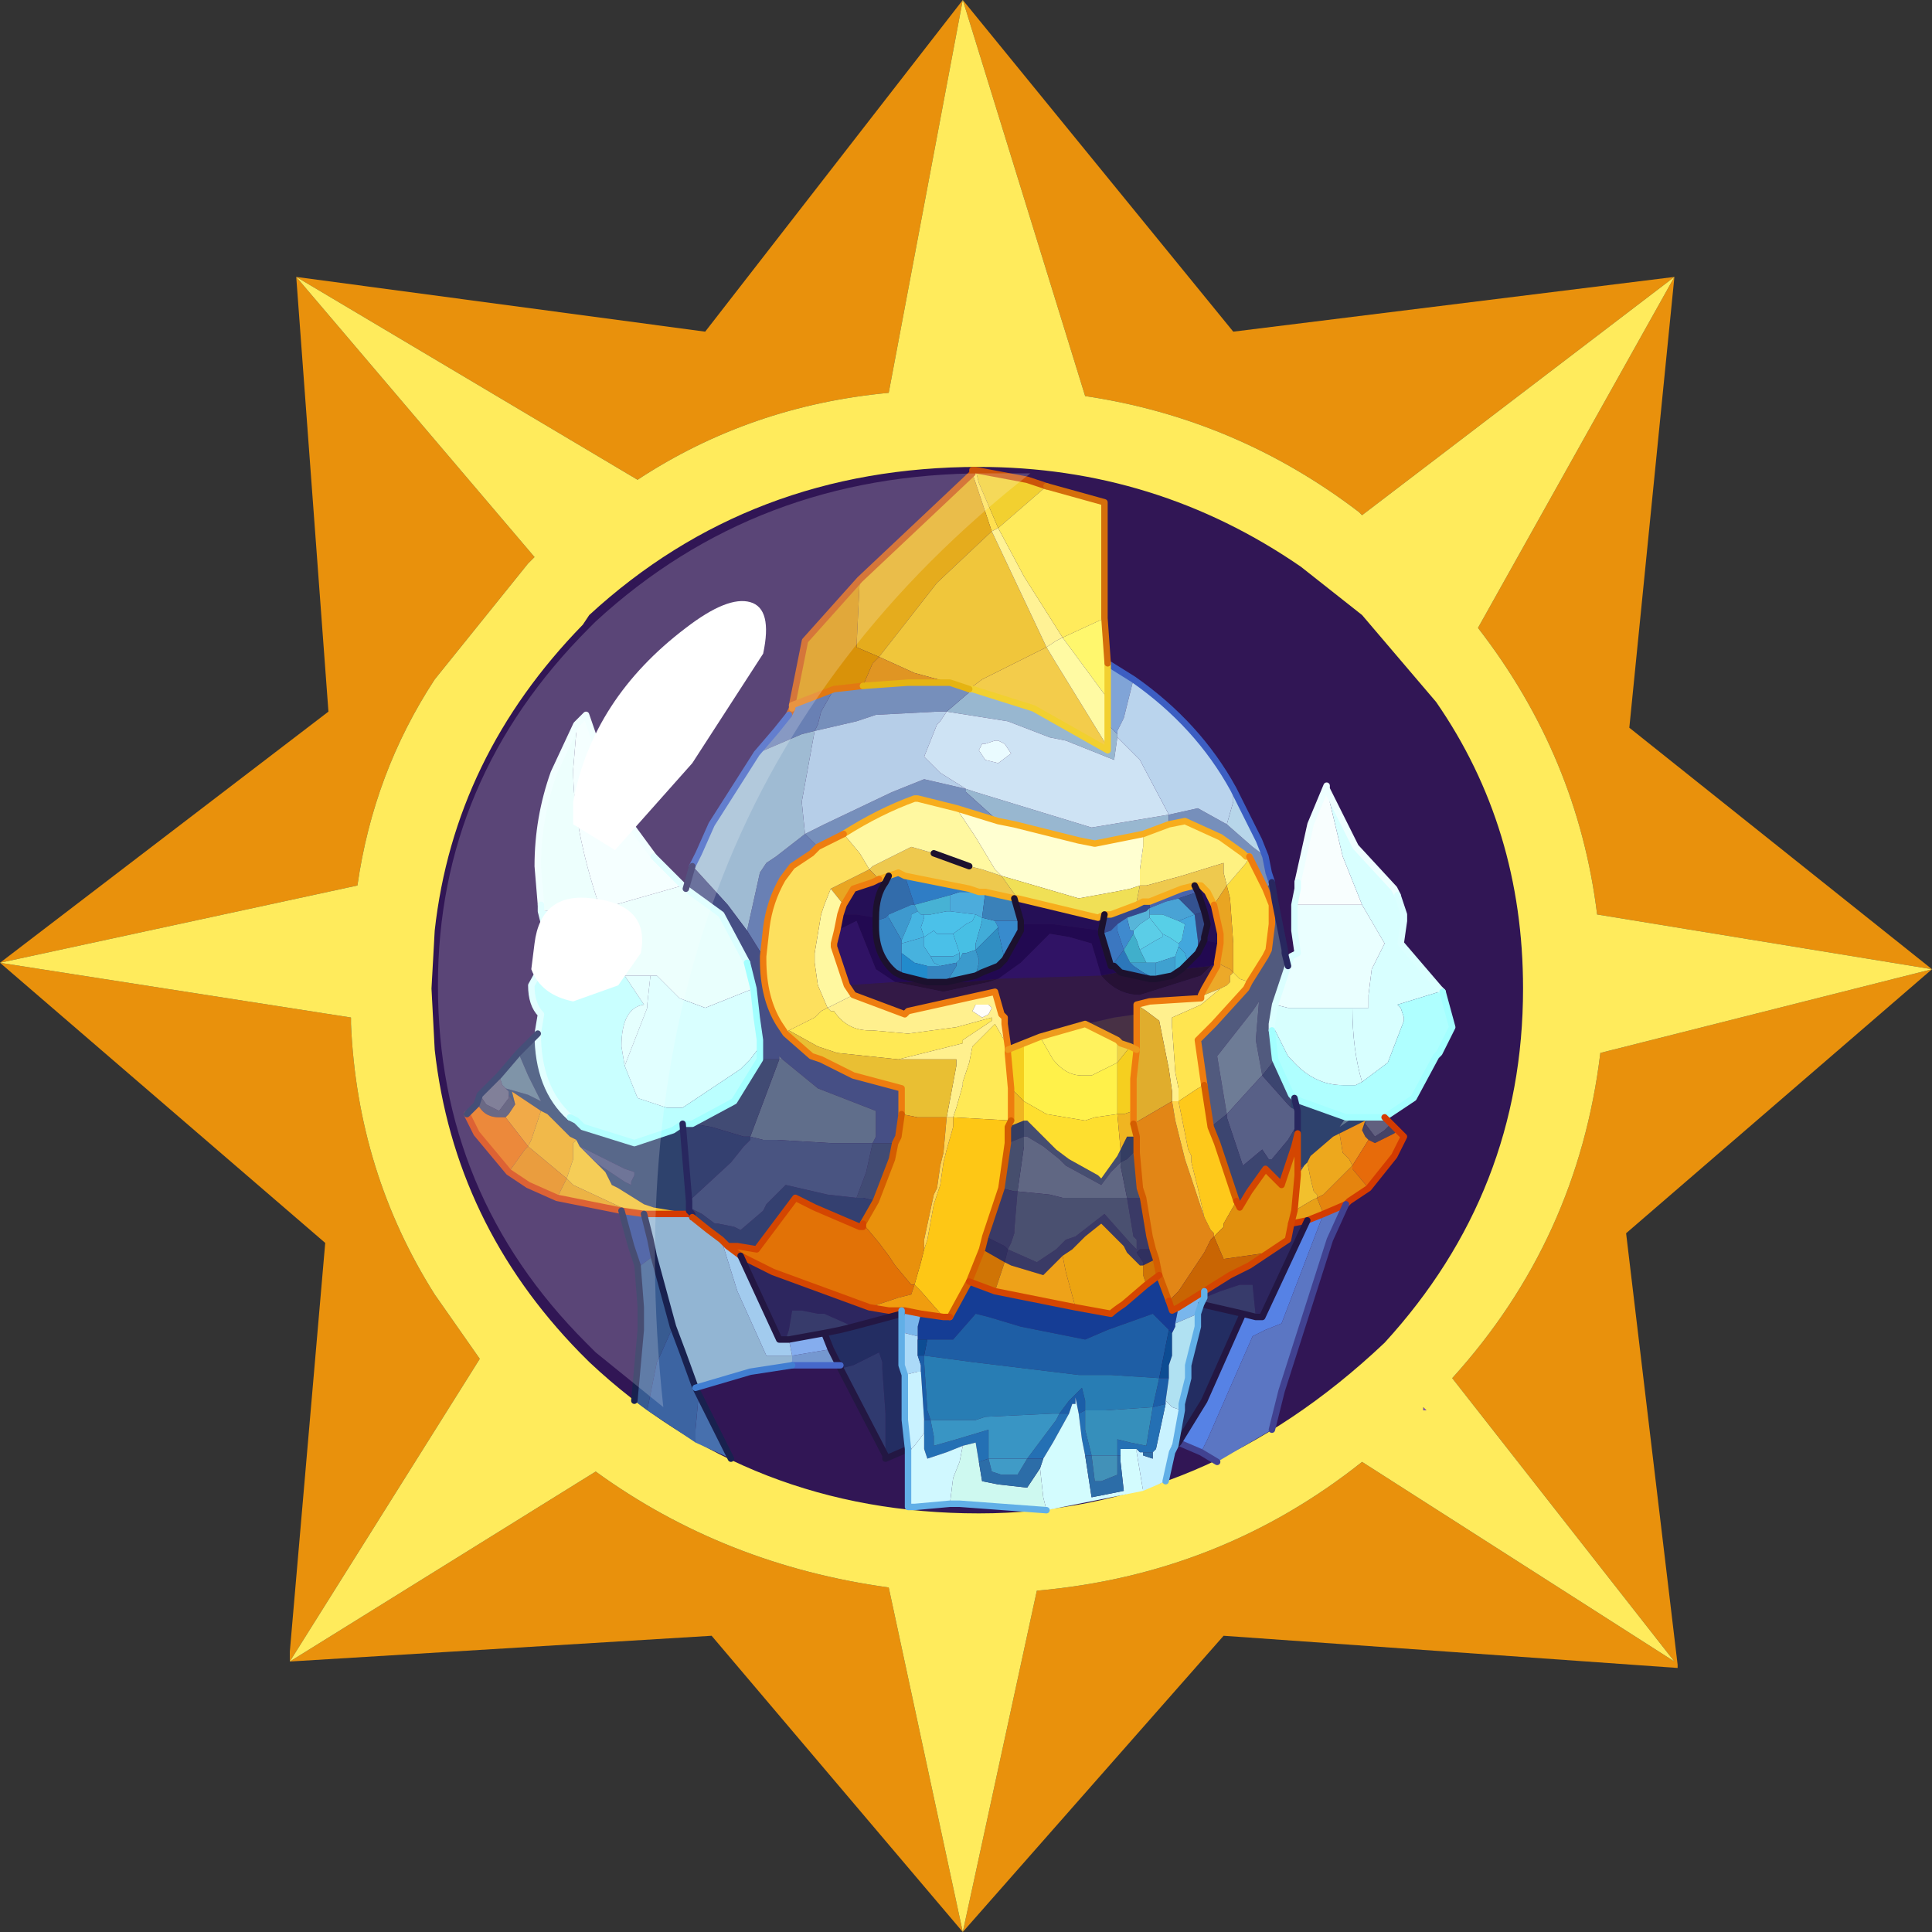 <?xml version="1.0" encoding="UTF-8" standalone="no"?>
<svg xmlns:ffdec="https://www.free-decompiler.com/flash" xmlns:xlink="http://www.w3.org/1999/xlink" ffdec:objectType="frame" height="30.0px" width="30.0px" xmlns="http://www.w3.org/2000/svg">
  <rect width="100%" height="100%" fill="#333333" stroke="none"/>
  <g transform="matrix(1.0, 0.0, 0.0, 1.0, 0.0, 0.0)">
    <use ffdec:characterId="1" height="30.0" transform="matrix(1.0, 0.0, 0.0, 1.0, 0.0, 0.0)" width="30.0" xlink:href="#shape0"/>
  </g>
  <defs>
    <g id="shape0" transform="matrix(1.0, 0.0, 0.0, 1.0, 0.0, 0.0)">
      <path d="M22.15 21.9 L22.1 21.9 22.1 21.85 22.15 21.9" fill="url(#gradient0)" fill-rule="evenodd" stroke="none"/>
      <path d="M21.15 9.55 L22.3 10.9 Q23.65 12.85 23.65 15.35 23.65 18.5 21.5 20.85 18.7 23.5 15.2 23.5 11.65 23.5 9.15 21.15 L9.0 21.0 Q7.05 19.0 6.75 16.3 L6.7 15.35 6.75 14.45 Q7.05 11.75 9.05 9.7 L9.15 9.55 Q11.65 7.25 15.2 7.25 17.95 7.25 20.2 8.8 L21.15 9.55" fill="#311655" fill-rule="evenodd" stroke="none"/>
      <path d="M26.0 4.3 L21.15 8.0 21.1 7.95 Q19.2 6.5 16.85 6.15 L14.95 0.0 13.8 6.1 Q11.65 6.3 9.9 7.45 L4.6 4.3 8.3 8.65 8.2 8.75 6.75 10.55 Q5.8 12.0 5.55 13.75 L0.0 14.95 5.45 15.8 5.45 15.9 Q5.55 18.2 6.75 20.1 L7.45 21.1 4.5 25.8 9.25 22.85 Q11.25 24.3 13.8 24.65 L14.95 30.0 16.1 24.7 Q18.95 24.45 21.15 22.7 L26.0 25.8 22.55 21.4 Q24.5 19.25 24.85 16.35 L30.0 15.05 24.8 14.2 Q24.5 11.75 22.95 9.75 L26.0 4.3 25.3 11.3 30.0 15.05 25.25 19.15 26.05 25.85 26.05 25.9 19.0 25.4 14.95 30.0 11.05 25.4 4.5 25.8 4.5 25.65 5.05 19.3 0.0 14.95 5.1 11.05 4.6 4.3 10.95 5.15 14.95 0.0 19.15 5.15 26.0 4.3" fill="#e9910c" fill-rule="evenodd" stroke="none"/>
      <path d="M26.0 4.3 L22.95 9.75 Q24.5 11.75 24.8 14.2 L30.0 15.05 24.85 16.35 Q24.5 19.25 22.55 21.4 L26.0 25.8 21.15 22.7 Q18.95 24.45 16.1 24.7 L14.95 30.0 13.8 24.65 Q11.25 24.3 9.25 22.85 L4.5 25.8 7.45 21.1 6.75 20.1 Q5.55 18.2 5.45 15.9 L5.45 15.8 0.0 14.95 5.55 13.75 Q5.8 12.0 6.75 10.55 L8.2 8.75 8.3 8.65 4.6 4.3 9.9 7.45 Q11.65 6.3 13.8 6.1 L14.95 0.0 16.85 6.15 Q19.2 6.5 21.1 7.95 L21.15 8.0 26.0 4.3 M21.15 9.55 L20.2 8.8 Q17.95 7.25 15.2 7.25 11.65 7.25 9.15 9.55 L9.05 9.7 Q7.05 11.75 6.75 14.45 L6.7 15.35 6.75 16.3 Q7.05 19.0 9.0 21.0 L9.15 21.15 Q11.65 23.5 15.2 23.5 18.7 23.5 21.5 20.85 23.65 18.5 23.65 15.35 23.65 12.85 22.3 10.9 L21.15 9.55 M22.15 21.9 L22.1 21.85 22.1 21.9 22.15 21.9" fill="#ffeb5c" fill-rule="evenodd" stroke="none"/>
      <path d="M20.15 13.7 L20.35 12.8 20.6 12.2 20.6 12.25 20.85 13.3 21.15 14.05 20.75 14.05 20.6 14.05 20.1 14.05 20.15 13.8 20.15 13.7" fill="#f8fefe" fill-rule="evenodd" stroke="none"/>
      <path d="M21.15 14.05 L20.85 13.3 20.6 12.25 21.05 13.15 21.65 13.8 21.7 13.9 21.75 14.05 21.8 14.2 21.8 14.3 21.75 14.65 22.35 15.35 22.4 15.4 22.35 15.4 21.7 15.6 21.75 15.65 21.8 15.8 21.8 15.85 21.55 16.5 21.15 16.8 Q21.0 16.3 21.0 15.65 L21.25 15.65 21.25 15.45 21.3 15.05 21.5 14.65 21.15 14.05" fill="#d8ffff" fill-rule="evenodd" stroke="none"/>
      <path d="M20.1 14.05 L20.6 14.05 20.75 14.05 21.15 14.05 21.5 14.65 21.3 15.05 21.25 15.45 21.25 15.65 21.0 15.65 20.75 15.65 20.0 15.65 19.8 15.6 20.0 15.0 20.05 14.85 20.15 14.8 20.1 14.45 20.1 14.05" fill="#eaffff" fill-rule="evenodd" stroke="none"/>
      <path d="M22.4 15.4 L22.55 15.95 22.35 16.35 22.3 16.4 21.95 17.05 21.5 17.35 21.4 17.35 21.25 17.35 21.15 17.35 21.0 17.35 20.9 17.35 20.2 17.1 20.1 17.05 20.05 17.0 19.8 16.45 19.75 16.0 19.75 15.9 19.95 16.3 20.0 16.4 20.05 16.45 Q20.4 16.85 20.85 16.85 L21.05 16.85 21.15 16.8 21.55 16.5 21.8 15.85 21.8 15.8 21.75 15.65 21.7 15.6 22.35 15.4 22.4 15.4" fill="#afffff" fill-rule="evenodd" stroke="none"/>
      <path d="M21.0 15.65 Q21.0 16.3 21.15 16.8 L21.05 16.85 20.85 16.85 Q20.4 16.85 20.05 16.45 L20.0 16.4 19.95 16.3 19.75 15.9 19.8 15.6 20.0 15.65 20.75 15.65 21.0 15.65" fill="#d7fffe" fill-rule="evenodd" stroke="none"/>
      <path d="M8.05 16.35 L8.35 16.05 Q8.35 16.9 8.85 17.35 L8.95 17.4 9.05 17.5 9.85 17.75 10.45 17.55 10.6 17.45 10.7 18.65 10.7 18.75 10.7 18.8 10.75 18.85 10.15 18.75 10.0 18.7 9.6 18.45 9.5 18.4 9.4 18.2 9.25 18.05 9.7 18.35 9.8 18.4 9.8 18.35 9.85 18.25 9.85 18.2 9.7 18.15 9.2 17.9 9.0 17.8 8.95 17.7 8.85 17.65 8.5 17.3 8.4 17.25 7.95 16.95 8.0 17.15 7.9 17.0 7.9 16.95 7.85 16.9 8.2 17.0 8.4 17.1 8.2 16.7 8.05 16.35 M21.25 17.35 L21.2 17.4 20.8 17.6 20.7 17.65 20.35 17.95 20.3 18.05 20.25 18.1 20.15 18.15 20.15 17.6 20.15 17.45 20.15 17.25 20.1 17.05 20.15 17.25 20.05 17.2 20.05 17.0 20.1 17.05 20.2 17.1 20.9 17.35 20.8 17.5 20.95 17.4 21.15 17.35 21.25 17.35 M21.2 17.4 L21.2 17.45 21.15 17.55 21.2 17.4" fill="#2e426d" fill-rule="evenodd" stroke="none"/>
      <path d="M7.75 16.7 L8.05 16.35 8.2 16.7 8.4 17.1 8.2 17.0 7.85 16.9 7.8 16.85 7.75 16.7 M21.2 17.4 L21.25 17.35 21.2 17.45 21.2 17.4 M21.15 17.35 L20.95 17.4 20.8 17.5 20.9 17.35 21.0 17.35 21.15 17.35" fill="#5f7992" fill-rule="evenodd" stroke="none"/>
      <path d="M21.5 17.35 L21.6 17.45 21.5 17.55 21.35 17.65 21.2 17.45 21.25 17.35 21.4 17.35 21.5 17.35 M7.45 17.0 L7.65 16.8 7.75 16.7 7.8 16.85 7.85 16.9 7.9 16.95 7.9 17.0 7.9 17.05 7.75 17.25 7.55 17.15 7.45 17.0" fill="#61607f" fill-rule="evenodd" stroke="none"/>
      <path d="M21.6 17.45 L21.7 17.55 21.65 17.6 21.35 17.75 21.25 17.7 21.2 17.65 21.15 17.55 21.2 17.45 21.35 17.65 21.5 17.55 21.6 17.45 M7.4 17.15 L7.45 17.0 7.55 17.15 7.75 17.25 7.9 17.05 7.9 17.0 8.0 17.15 7.9 17.3 7.85 17.35 7.75 17.35 Q7.55 17.35 7.45 17.2 L7.4 17.15" fill="#454366" fill-rule="evenodd" stroke="none"/>
      <path d="M20.8 17.6 L21.2 17.4 21.15 17.55 21.2 17.65 21.25 17.7 21.0 18.1 20.95 18.0 20.85 17.9 20.8 17.6 M8.4 17.25 L8.3 17.55 8.25 17.7 8.2 17.8 7.85 17.35 7.9 17.3 8.0 17.15 7.95 16.95 8.4 17.25" fill="#ed951a" fill-rule="evenodd" stroke="none"/>
      <path d="M21.7 17.55 L21.8 17.65 21.65 17.95 21.25 18.45 21.0 18.15 21.0 18.1 21.25 17.7 21.35 17.75 21.65 17.6 21.7 17.55 M7.9 18.2 L7.4 17.6 7.25 17.3 7.4 17.15 7.45 17.2 Q7.55 17.35 7.75 17.35 L7.85 17.35 8.2 17.8 8.15 17.85 7.9 18.2" fill="#e76b0a" fill-rule="evenodd" stroke="none"/>
      <path d="M20.3 18.05 L20.35 17.95 20.7 17.65 20.8 17.6 20.85 17.9 20.95 18.0 21.0 18.1 20.55 18.55 20.45 18.6 20.45 18.55 20.4 18.5 20.35 18.3 20.3 18.05 M8.2 17.8 L8.25 17.7 8.3 17.55 8.4 17.25 8.5 17.3 8.85 17.65 8.95 17.7 8.9 17.75 8.9 18.0 8.8 18.3 8.2 17.8" fill="#eda81d" fill-rule="evenodd" stroke="none"/>
      <path d="M20.25 18.1 L20.3 18.05 20.35 18.3 20.4 18.5 20.45 18.55 20.45 18.6 20.35 18.65 20.1 18.8 20.15 18.25 20.25 18.1 M8.8 18.3 L8.9 18.0 8.9 17.75 8.95 17.7 9.0 17.8 9.25 18.05 9.4 18.2 9.5 18.4 9.6 18.45 10.0 18.7 10.15 18.75 10.75 18.85 10.1 18.85 10.0 18.85 9.65 18.75 8.9 18.4 8.8 18.3" fill="#f2c02d" fill-rule="evenodd" stroke="none"/>
      <path d="M21.25 18.45 L20.95 18.65 20.9 18.7 20.55 18.85 20.45 18.6 20.55 18.55 21.0 18.1 21.0 18.15 21.25 18.45 M8.65 18.6 L8.2 18.4 7.9 18.2 8.15 17.85 8.2 17.8 8.8 18.3 8.65 18.6" fill="#e5840e" fill-rule="evenodd" stroke="none"/>
      <path d="M9.65 18.8 L8.65 18.6 8.8 18.3 8.9 18.4 9.65 18.75 10.0 18.85 9.65 18.8 M20.55 18.85 L20.3 18.95 20.05 19.0 20.1 18.8 20.35 18.65 20.45 18.6 20.55 18.85" fill="#e7a017" fill-rule="evenodd" stroke="none"/>
      <path d="M18.65 22.55 L18.3 22.4 18.7 21.75 19.3 20.4 19.5 20.45 19.6 20.45 20.3 18.95 20.55 18.85 19.9 20.55 19.65 20.65 19.45 20.75 18.75 22.35 18.65 22.55" fill="#5682e5" fill-rule="evenodd" stroke="none"/>
      <path d="M20.9 18.7 L20.65 19.25 19.9 21.6 19.75 22.2 18.9 22.7 18.65 22.55 18.75 22.35 19.45 20.75 19.65 20.65 19.9 20.55 20.55 18.85 20.9 18.7" fill="#5b76c3" fill-rule="evenodd" stroke="none"/>
      <path d="M15.1 7.35 L15.1 7.3 15.15 7.3 15.2 7.5 15.5 8.2 15.4 8.25 15.1 7.35" fill="#ffe051" fill-rule="evenodd" stroke="none"/>
      <path d="M13.35 9.0 L15.1 7.35 15.4 8.25 14.55 9.05 13.65 10.2 13.3 10.05 13.35 9.0" fill="#e5ac1d" fill-rule="evenodd" stroke="none"/>
      <path d="M12.3 10.95 L12.4 10.45 12.5 9.95 13.35 9.0 13.3 10.05 13.65 10.2 13.6 10.25 13.55 10.3 13.4 10.65 12.95 10.7 12.3 10.95" fill="#d99209" fill-rule="evenodd" stroke="none"/>
      <path d="M11.75 11.7 L12.05 11.35 12.25 11.1 12.3 11.0 12.3 10.95 12.95 10.7 12.75 11.05 12.7 11.25 12.65 11.35 12.45 11.4 11.75 11.7 M12.5 12.95 L12.65 13.1 12.7 13.15 12.6 13.25 12.3 13.45 12.15 13.65 Q11.95 14.0 11.9 14.4 L11.85 14.85 11.6 14.45 11.8 13.55 11.9 13.4 12.05 13.3 12.5 12.95" fill="#6980b4" fill-rule="evenodd" stroke="none"/>
      <path d="M10.75 13.45 L10.85 13.25 11.05 12.8 11.75 11.7 12.45 11.4 12.65 11.35 12.45 12.45 12.5 12.95 12.05 13.3 11.9 13.4 11.8 13.55 11.6 14.45 11.3 14.05 10.8 13.5 10.75 13.45" fill="#9fbbd3" fill-rule="evenodd" stroke="none"/>
      <path d="M15.05 10.7 L15.1 10.7 16.05 11.0 17.2 11.65 17.2 11.6 17.2 11.25 17.35 11.4 17.35 11.45 17.3 11.8 16.55 11.5 16.3 11.45 15.65 11.2 14.7 11.05 15.05 10.75 15.05 10.7 M15.0 12.25 L15.15 12.3 16.95 12.85 18.15 12.65 18.15 12.75 18.15 12.8 17.75 12.95 17.0 13.1 16.75 13.05 15.75 12.8 15.5 12.75 15.0 12.3 15.0 12.25" fill="#98b7d0" fill-rule="evenodd" stroke="none"/>
      <path d="M17.2 11.6 L17.2 11.65 16.05 11.0 15.1 10.7 15.05 10.7 15.25 10.55 16.25 10.05 16.4 10.3 17.2 11.6" fill="#f3cc4b" fill-rule="evenodd" stroke="none"/>
      <path d="M19.65 13.3 L19.7 13.55 19.75 13.7 19.65 13.8 19.4 13.3 19.35 13.3 19.3 13.25 18.95 13.0 18.4 12.75 18.15 12.8 18.15 12.75 18.15 12.65 18.6 12.55 19.05 12.8 19.45 13.15 19.65 13.3 M12.65 11.35 L12.7 11.25 12.75 11.05 12.95 10.7 13.4 10.65 14.1 10.6 14.75 10.6 15.05 10.7 15.05 10.75 14.7 11.05 14.55 11.05 13.6 11.1 13.3 11.2 12.65 11.35 M15.0 12.25 L15.0 12.3 15.5 12.75 14.85 12.55 14.25 12.4 14.2 12.4 Q13.65 12.6 13.1 12.95 L12.9 13.05 12.7 13.15 12.65 13.1 12.5 12.95 12.8 12.8 13.85 12.3 14.35 12.1 15.0 12.25" fill="#768fbb" fill-rule="evenodd" stroke="none"/>
      <path d="M16.25 10.05 L15.25 10.55 15.05 10.7 14.75 10.6 14.2 10.45 13.65 10.2 14.55 9.05 15.4 8.25 16.25 10.05" fill="#f0c63b" fill-rule="evenodd" stroke="none"/>
      <path d="M14.75 10.6 L14.1 10.6 13.4 10.65 13.55 10.3 13.6 10.25 13.65 10.2 14.2 10.45 14.75 10.6" fill="#e09523" fill-rule="evenodd" stroke="none"/>
      <path d="M12.65 11.35 L13.3 11.2 13.6 11.1 14.55 11.05 14.7 11.05 14.6 11.2 14.55 11.25 14.35 11.75 14.6 12.0 15.0 12.25 14.35 12.1 13.85 12.3 12.8 12.8 12.5 12.95 12.45 12.45 12.65 11.35" fill="#b6cee8" fill-rule="evenodd" stroke="none"/>
      <path d="M14.7 11.05 L15.65 11.2 16.3 11.45 16.55 11.5 17.3 11.8 17.35 11.45 17.55 11.65 17.65 11.75 17.7 11.8 18.15 12.65 16.95 12.85 15.15 12.3 15.0 12.25 14.6 12.0 14.35 11.75 14.55 11.25 14.6 11.2 14.7 11.05 M15.5 11.5 L15.45 11.5 15.3 11.55 15.25 11.55 15.2 11.65 15.3 11.8 15.5 11.85 15.7 11.7 15.6 11.55 15.5 11.5" fill="#cee3f4" fill-rule="evenodd" stroke="none"/>
      <path d="M15.4 8.25 L15.5 8.2 15.9 8.95 16.5 9.9 16.4 9.95 16.25 10.05 15.4 8.25" fill="#fff295" fill-rule="evenodd" stroke="none"/>
      <path d="M15.15 7.3 L15.95 7.45 16.25 7.55 15.5 8.2 15.2 7.5 15.15 7.3" fill="#f2d030" fill-rule="evenodd" stroke="none"/>
      <path d="M16.25 7.55 L17.15 7.8 17.15 9.6 16.5 9.9 15.9 8.95 15.5 8.2 16.25 7.55" fill="#ffeb5c" fill-rule="evenodd" stroke="none"/>
      <path d="M17.15 9.6 L17.2 10.3 17.2 10.85 16.5 9.9 17.15 9.6" fill="#fff76d" fill-rule="evenodd" stroke="none"/>
      <path d="M17.2 10.3 L17.6 10.55 17.45 11.15 17.4 11.25 17.35 11.35 17.35 11.4 17.2 11.25 17.2 10.85 17.2 10.3" fill="#80a4d7" fill-rule="evenodd" stroke="none"/>
      <path d="M17.2 11.25 L17.2 11.6 16.4 10.3 16.25 10.05 16.4 9.95 16.5 9.9 17.2 10.85 17.2 11.25" fill="#fffaa3" fill-rule="evenodd" stroke="none"/>
      <path d="M15.5 11.5 L15.6 11.55 15.7 11.7 15.5 11.85 15.3 11.8 15.2 11.65 15.25 11.55 15.3 11.55 15.45 11.5 15.5 11.5" fill="#eafbff" fill-rule="evenodd" stroke="none"/>
      <path d="M17.6 10.55 Q18.6 11.25 19.15 12.25 L19.15 12.45 19.05 12.8 18.6 12.55 18.15 12.65 17.7 11.8 17.65 11.75 17.55 11.65 17.35 11.45 17.35 11.4 17.35 11.35 17.4 11.25 17.45 11.15 17.6 10.55" fill="#bad4ed" fill-rule="evenodd" stroke="none"/>
      <path d="M8.95 11.25 L9.1 11.1 9.6 12.55 10.15 13.3 10.6 13.75 9.55 14.05 9.3 14.05 Q8.9 12.85 8.9 11.95 L8.95 11.35 8.95 11.25" fill="#f3ffff" fill-rule="evenodd" stroke="none"/>
      <path d="M8.4 14.15 L8.4 14.05 8.35 13.45 Q8.35 12.7 8.6 12.0 L8.95 11.25 8.95 11.35 8.9 11.95 Q8.9 12.85 9.3 14.05 L9.55 14.05 10.6 13.75 10.65 13.8 11.2 14.2 11.6 14.95 11.7 15.35 10.95 15.65 10.55 15.5 10.2 15.15 10.1 15.15 9.7 15.15 9.65 15.15 9.55 14.95 9.3 14.1 8.4 14.15" fill="#e9fffd" fill-rule="evenodd" stroke="none"/>
      <path d="M8.5 14.85 L8.55 14.75 8.4 14.15 9.3 14.1 9.55 14.95 9.65 15.15 9.4 15.1 8.9 14.95 8.5 14.85 M10.1 15.15 L10.2 15.15 10.55 15.5 10.95 15.65 11.7 15.35 11.75 15.8 11.8 16.15 11.8 16.25 11.65 16.45 11.5 16.6 10.6 17.2 10.35 17.2 9.9 17.05 9.7 16.55 10.05 15.65 10.05 15.6 10.1 15.15" fill="#d9ffff" fill-rule="evenodd" stroke="none"/>
      <path d="M8.35 16.05 L8.4 15.75 Q8.25 15.6 8.25 15.3 L8.5 14.85 8.9 14.95 9.4 15.1 9.65 15.15 9.7 15.15 10.0 15.6 Q9.65 15.65 9.65 16.25 L9.7 16.55 9.9 17.05 10.35 17.2 10.6 17.2 11.5 16.6 11.65 16.45 11.8 16.25 11.8 16.45 11.4 17.1 10.75 17.45 10.6 17.45 10.45 17.55 9.85 17.75 9.05 17.5 8.95 17.4 8.85 17.35 Q8.35 16.9 8.35 16.05" fill="#bbffff" fill-rule="evenodd" stroke="none"/>
      <path d="M9.7 15.15 L10.1 15.15 10.05 15.6 10.05 15.65 9.7 16.55 9.65 16.25 Q9.65 15.65 10.0 15.6 L9.7 15.15" fill="#dffffe" fill-rule="evenodd" stroke="none"/>
      <path d="M20.15 18.15 L20.25 18.1 20.15 18.25 20.15 18.15 M9.0 17.8 L9.2 17.9 9.7 18.15 9.85 18.2 9.85 18.25 9.8 18.35 9.8 18.4 9.7 18.35 9.25 18.05 9.0 17.8" fill="#4b527e" fill-rule="evenodd" stroke="none"/>
      <path d="M12.3 21.2 L11.65 21.3 10.8 21.55 10.6 21.0 10.45 20.6 10.15 19.5 10.1 19.25 10.0 18.85 10.1 18.85 10.75 18.85 10.75 18.9 11.0 19.1 11.2 19.25 11.45 20.05 11.9 21.05 12.2 21.05 12.3 21.05 12.3 21.2" fill="#92b5d3" fill-rule="evenodd" stroke="none"/>
      <path d="M9.9 19.65 L9.8 19.35 9.65 18.8 10.0 18.85 10.1 19.25 10.15 19.5 9.95 19.65 9.9 19.65" fill="#2a4393" fill-rule="evenodd" stroke="none"/>
      <path d="M10.05 21.9 L9.85 21.75 9.95 20.65 9.95 20.3 9.9 19.65 9.95 19.65 10.15 19.5 10.45 20.6 10.25 21.05 10.2 21.15 10.05 21.9" fill="#385b91" fill-rule="evenodd" stroke="none"/>
      <path d="M19.15 12.25 L19.55 13.05 19.65 13.3 19.45 13.15 19.05 12.8 19.15 12.45 19.15 12.25" fill="#b7d6ea" fill-rule="evenodd" stroke="none"/>
      <path d="M19.05 13.75 L19.35 13.4 19.4 13.3 19.65 13.8 19.75 14.05 19.75 14.35 19.7 14.75 19.65 14.85 19.4 15.25 19.25 15.2 19.15 15.1 19.15 15.0 19.15 14.95 19.15 14.75 19.15 14.65 19.1 13.95 19.05 13.75" fill="#fcde3e" fill-rule="evenodd" stroke="none"/>
      <path d="M17.75 12.95 L18.15 12.8 18.4 12.75 18.95 13.0 19.3 13.25 19.35 13.3 19.4 13.3 19.35 13.4 19.05 13.75 19.0 13.55 19.0 13.4 18.35 13.6 17.8 13.75 17.7 13.75 17.7 13.55 17.7 13.5 17.75 13.15 17.75 12.95" fill="#fef181" fill-rule="evenodd" stroke="none"/>
      <path d="M17.7 13.75 L17.8 13.75 18.35 13.6 19.0 13.4 19.0 13.55 19.05 13.75 18.85 14.05 18.75 13.85 18.65 13.75 18.55 13.75 18.35 13.8 17.85 14.0 17.75 14.0 17.65 14.05 17.65 14.0 17.7 13.75 M15.3 13.85 L15.2 13.85 15.05 13.8 14.05 13.6 13.95 13.55 13.8 13.6 13.65 13.65 13.5 13.5 13.55 13.45 14.15 13.15 14.5 13.25 15.05 13.45 15.25 13.5 15.55 13.6 15.8 13.95 15.75 13.95 15.3 13.85" fill="#eec94e" fill-rule="evenodd" stroke="none"/>
      <path d="M19.75 13.7 L19.8 14.0 19.95 14.75 19.9 14.85 19.95 14.8 20.0 15.0 19.8 15.6 19.75 15.9 19.75 16.0 19.8 16.45 19.6 16.7 19.5 16.15 19.55 15.55 19.45 15.7 18.9 16.4 19.05 17.3 18.8 17.5 18.7 16.85 18.6 16.15 18.85 15.9 19.35 15.35 19.4 15.25 19.65 14.85 19.7 14.75 19.75 14.35 19.75 14.05 19.65 13.8 19.75 13.7" fill="#515a7e" fill-rule="evenodd" stroke="none"/>
      <path d="M18.55 13.75 L18.65 13.75 18.75 13.85 18.85 14.05 18.95 14.5 18.95 14.6 18.95 14.65 18.7 14.6 18.7 14.55 18.75 14.35 18.7 14.15 18.6 13.85 18.55 13.75 M15.75 13.95 L15.8 13.95 17.05 14.25 17.15 14.2 17.1 14.45 16.35 14.35 16.1 14.35 15.85 14.35 15.85 14.3 15.75 13.95 M13.65 13.65 L13.8 13.6 13.75 13.7 Q13.6 13.9 13.6 14.25 L13.3 14.2 13.05 14.2 13.1 14.05 13.25 13.8 13.55 13.7 13.65 13.65" fill="#250f56" fill-rule="evenodd" stroke="none"/>
      <path d="M17.85 14.0 L18.35 13.8 18.55 13.75 18.6 13.85 18.3 13.95 18.1 14.0 17.85 14.1 17.85 14.0" fill="#4864ad" fill-rule="evenodd" stroke="none"/>
      <path d="M14.85 12.55 L15.5 12.75 15.75 12.8 16.75 13.05 17.0 13.1 17.75 12.95 17.75 13.15 17.7 13.5 17.7 13.55 17.7 13.75 17.55 13.8 17.3 13.85 16.75 13.95 15.55 13.6 15.45 13.5 15.15 13.0 14.85 12.55" fill="#ffffd1" fill-rule="evenodd" stroke="none"/>
      <path d="M18.3 13.95 L18.45 14.1 18.55 14.2 18.3 14.3 18.05 14.2 17.85 14.2 17.85 14.1 18.1 14.0 18.3 13.95" fill="#49a3d5" fill-rule="evenodd" stroke="none"/>
      <path d="M18.55 14.2 L18.45 14.1 18.3 13.95 18.6 13.85 18.7 14.15 18.55 14.2" fill="#345290" fill-rule="evenodd" stroke="none"/>
      <path d="M18.55 14.2 L18.7 14.15 18.75 14.35 18.7 14.55 18.7 14.6 18.6 14.8 18.6 14.6 18.55 14.2" fill="#324884" fill-rule="evenodd" stroke="none"/>
      <path d="M18.95 14.65 L18.9 14.95 18.8 15.0 18.35 15.05 18.45 14.95 18.5 14.9 18.6 14.8 18.7 14.6 18.95 14.65 M17.25 15.0 L17.3 15.0 17.35 15.05 17.4 15.1 17.35 15.1 17.1 15.15 16.95 14.65 16.6 14.55 16.3 14.5 15.85 14.95 15.5 15.2 15.0 15.25 14.7 15.25 15.15 15.15 15.25 15.1 15.5 15.0 15.6 14.9 15.85 14.45 15.85 14.35 16.1 14.35 16.35 14.35 17.1 14.45 17.1 14.5 17.25 15.0 M14.4 15.25 L13.9 15.25 13.6 15.05 13.3 14.3 13.0 14.45 13.05 14.2 13.3 14.2 13.6 14.25 13.6 14.3 13.6 14.4 Q13.6 14.85 13.9 15.1 L14.0 15.15 14.2 15.2 14.4 15.25" fill="#220951" fill-rule="evenodd" stroke="none"/>
      <path d="M18.85 14.05 L19.05 13.75 19.1 13.95 19.15 14.65 19.15 14.75 19.15 14.95 19.15 15.0 19.15 15.1 19.1 15.05 19.0 15.0 18.9 14.95 18.95 14.65 18.95 14.6 18.95 14.5 18.85 14.05 M13.5 13.5 L13.65 13.65 13.55 13.7 13.25 13.8 13.1 14.05 12.9 13.8 13.5 13.5" fill="#e9a522" fill-rule="evenodd" stroke="none"/>
      <path d="M18.3 14.3 L18.55 14.2 18.6 14.6 18.6 14.8 18.5 14.9 18.45 14.95 18.4 14.8 18.3 14.7 18.3 14.65 18.35 14.6 18.4 14.35 18.3 14.3" fill="#42a7dd" fill-rule="evenodd" stroke="none"/>
      <path d="M17.85 14.2 L18.05 14.2 18.3 14.3 18.4 14.35 18.35 14.6 18.3 14.65 18.15 14.55 18.05 14.5 17.85 14.25 17.85 14.2" fill="#57cfe7" fill-rule="evenodd" stroke="none"/>
      <path d="M17.65 14.05 L17.75 14.0 17.85 14.0 17.85 14.1 17.8 14.15 17.5 14.25 17.35 14.35 17.3 14.4 17.25 14.45 17.1 14.5 17.1 14.45 17.15 14.2 17.25 14.2 17.65 14.05" fill="#34488d" fill-rule="evenodd" stroke="none"/>
      <path d="M17.85 14.1 L17.85 14.2 17.85 14.25 17.7 14.35 17.6 14.45 17.55 14.45 17.5 14.25 17.8 14.15 17.85 14.1" fill="#57b5d9" fill-rule="evenodd" stroke="none"/>
      <path d="M17.6 14.45 L17.7 14.35 17.85 14.25 18.05 14.5 18.05 14.55 17.95 14.6 17.7 14.75 17.65 14.6 17.6 14.5 17.6 14.45" fill="#5bcde7" fill-rule="evenodd" stroke="none"/>
      <path d="M18.3 14.65 L18.3 14.7 18.25 14.85 18.1 14.9 17.95 14.95 17.8 14.95 17.7 14.75 17.95 14.6 18.05 14.55 18.05 14.5 18.15 14.55 18.3 14.65" fill="#55c8e7" fill-rule="evenodd" stroke="none"/>
      <path d="M18.3 14.7 L18.4 14.8 18.45 14.95 18.35 15.05 18.2 15.15 18.25 15.1 18.25 14.9 18.25 14.85 18.3 14.7" fill="#41b2dc" fill-rule="evenodd" stroke="none"/>
      <path d="M17.95 14.95 L18.1 14.9 18.25 14.85 18.25 14.9 18.25 15.1 18.2 15.15 17.95 15.2 17.95 14.95" fill="#3fa1d0" fill-rule="evenodd" stroke="none"/>
      <path d="M17.8 14.95 L17.95 14.95 17.95 15.2 17.75 15.1 17.6 15.0 17.55 14.95 17.7 14.95 17.8 14.95" fill="#3f9ece" fill-rule="evenodd" stroke="none"/>
      <path d="M17.95 15.2 L17.85 15.2 17.4 15.1 17.35 15.05 17.3 15.0 17.25 15.0 17.3 14.95 17.45 14.75 17.55 14.95 17.6 15.0 17.75 15.1 17.95 15.2" fill="#2c77ba" fill-rule="evenodd" stroke="none"/>
      <path d="M17.4 15.1 L17.85 15.2 17.95 15.2 18.2 15.15 18.35 15.05 18.8 15.0 18.65 15.15 17.7 15.45 Q17.35 15.45 17.1 15.15 L17.35 15.1 17.4 15.1 M15.5 15.2 L15.35 15.25 14.65 15.4 13.9 15.25 14.4 15.25 14.7 15.25 15.0 15.25 15.5 15.2" fill="#261135" fill-rule="evenodd" stroke="none"/>
      <path d="M18.9 15.0 L18.8 15.0 18.9 14.95 18.9 15.0 M13.0 14.45 L13.3 14.3 13.6 15.05 13.9 15.25 13.15 15.3 12.95 14.7 12.95 14.65 13.0 14.45 M15.5 15.2 L15.85 14.95 16.3 14.5 16.6 14.55 16.95 14.65 17.1 15.15 15.5 15.2" fill="#301365" fill-rule="evenodd" stroke="none"/>
      <path d="M17.1 15.15 Q17.35 15.45 17.7 15.45 L18.65 15.15 18.8 15.0 18.9 15.0 18.7 15.35 18.65 15.45 18.65 15.5 17.85 15.55 17.65 15.6 17.65 15.75 17.3 15.8 16.2 16.05 15.65 16.25 15.6 15.9 15.6 15.8 15.55 15.75 15.45 15.4 14.1 15.7 14.05 15.75 13.25 15.45 13.15 15.3 13.9 15.25 14.65 15.4 15.35 15.25 15.5 15.2 17.1 15.15" fill="#331946" fill-rule="evenodd" stroke="none"/>
      <path d="M18.9 14.95 L19.0 15.0 19.1 15.05 19.15 15.1 19.1 15.15 19.1 15.25 19.05 15.3 18.95 15.35 18.7 15.45 18.65 15.45 18.7 15.35 18.9 15.0 18.9 14.95" fill="#eca929" fill-rule="evenodd" stroke="none"/>
      <path d="M18.65 15.45 L18.7 15.45 18.95 15.35 18.65 15.6 18.2 15.8 18.2 15.95 18.25 16.65 18.3 16.9 18.3 17.1 18.2 17.1 18.2 16.95 18.15 16.6 18.0 15.85 17.8 15.7 17.65 15.6 17.85 15.55 18.65 15.5 18.65 15.45 M13.25 15.45 L14.05 15.75 14.1 15.7 15.45 15.4 15.55 15.75 15.6 15.8 15.6 15.9 15.65 16.25 15.45 15.9 15.4 15.95 15.3 16.05 15.1 16.25 15.05 16.5 14.95 16.8 14.95 16.85 14.85 17.2 14.8 17.35 14.7 17.35 14.85 16.55 14.85 16.45 13.95 16.45 14.75 16.25 14.95 16.2 14.95 16.15 15.25 15.95 15.4 15.85 15.4 15.8 14.85 15.95 14.1 16.05 13.55 16.0 13.5 16.0 Q13.15 16.0 12.95 15.7 L12.9 15.7 12.85 15.65 13.25 15.45 M15.3 15.6 L15.2 15.6 15.15 15.6 15.1 15.7 15.25 15.8 15.35 15.75 15.4 15.65 15.35 15.6 15.3 15.6" fill="#fff08e" fill-rule="evenodd" stroke="none"/>
      <path d="M19.4 15.25 L19.35 15.35 18.85 15.9 18.6 16.15 18.7 16.85 18.6 16.9 18.3 17.1 18.3 16.9 18.25 16.65 18.2 15.95 18.2 15.8 18.65 15.6 18.95 15.35 19.05 15.3 19.1 15.25 19.1 15.15 19.15 15.1 19.25 15.2 19.4 15.25" fill="#ffe550" fill-rule="evenodd" stroke="none"/>
      <path d="M19.95 14.75 L19.95 14.8 19.9 14.85 19.95 14.75 M19.05 17.3 L18.9 16.4 19.45 15.7 19.55 15.55 19.5 16.15 19.6 16.7 19.55 16.75 19.05 17.3" fill="#6e7c96" fill-rule="evenodd" stroke="none"/>
      <path d="M17.7 13.75 L17.65 14.0 17.65 14.05 17.25 14.2 17.15 14.2 17.05 14.25 15.8 13.95 15.55 13.6 16.75 13.95 17.3 13.85 17.55 13.8 17.7 13.75" fill="#f0e056" fill-rule="evenodd" stroke="none"/>
      <path d="M15.2 13.85 L15.3 13.85 15.25 14.25 15.15 14.2 14.75 14.15 14.75 14.05 14.75 13.9 14.9 13.85 15.2 13.85" fill="#4cacdc" fill-rule="evenodd" stroke="none"/>
      <path d="M13.1 12.95 Q13.65 12.6 14.2 12.4 L14.25 12.4 14.85 12.55 15.15 13.0 15.45 13.5 15.55 13.6 15.25 13.5 15.05 13.45 14.5 13.25 14.15 13.15 13.55 13.45 13.5 13.5 13.35 13.25 13.1 12.95 M13.0 14.45 L12.95 14.65 12.95 14.7 13.15 15.3 13.25 15.45 12.85 15.65 12.7 15.3 12.65 14.95 12.65 14.8 12.75 14.2 12.8 14.05 12.9 13.8 13.1 14.05 13.05 14.2 13.0 14.45" fill="#fff8a0" fill-rule="evenodd" stroke="none"/>
      <path d="M15.85 14.3 L15.85 14.35 15.85 14.45 15.6 14.9 15.5 14.45 15.5 14.4 15.45 14.3 15.85 14.3" fill="#388bcd" fill-rule="evenodd" stroke="none"/>
      <path d="M15.15 14.2 L15.25 14.25 15.25 14.3 15.15 14.65 15.15 14.75 15.0 14.8 14.95 14.8 14.9 14.9 14.9 14.8 14.8 14.5 15.0 14.35 15.1 14.3 15.15 14.2" fill="#47bfe4" fill-rule="evenodd" stroke="none"/>
      <path d="M15.45 14.3 L15.5 14.4 15.15 14.75 15.15 14.65 15.25 14.3 15.25 14.25 15.45 14.3" fill="#41acd8" fill-rule="evenodd" stroke="none"/>
      <path d="M15.3 13.85 L15.75 13.95 15.85 14.3 15.45 14.3 15.25 14.25 15.3 13.85" fill="#3a81b9" fill-rule="evenodd" stroke="none"/>
      <path d="M15.5 14.4 L15.5 14.45 15.6 14.9 15.5 15.0 15.25 15.1 15.15 15.15 15.2 14.95 15.2 14.9 15.15 14.75 15.5 14.4" fill="#308ec2" fill-rule="evenodd" stroke="none"/>
      <path d="M15.15 14.75 L15.2 14.9 15.2 14.95 15.15 15.15 14.7 15.25 14.85 15.0 14.85 14.95 14.9 14.9 14.95 14.8 15.0 14.8 15.15 14.75" fill="#3b9bcd" fill-rule="evenodd" stroke="none"/>
      <path d="M17.45 14.75 L17.3 14.95 17.25 15.0 17.1 14.5 17.25 14.45 17.3 14.4 17.35 14.35 17.35 14.45 17.45 14.75" fill="#3b77c0" fill-rule="evenodd" stroke="none"/>
      <path d="M17.5 14.25 L17.55 14.45 17.6 14.45 17.6 14.5 17.45 14.75 17.35 14.45 17.35 14.35 17.5 14.25" fill="#3f8ace" fill-rule="evenodd" stroke="none"/>
      <path d="M17.7 14.75 L17.8 14.95 17.7 14.95 17.55 14.95 17.45 14.75 17.6 14.5 17.65 14.6 17.7 14.75" fill="#40afcb" fill-rule="evenodd" stroke="none"/>
      <path d="M17.65 15.6 L17.8 15.7 18.0 15.85 18.15 16.6 18.2 16.95 18.2 17.1 17.6 17.45 17.6 17.25 17.6 16.75 17.65 16.3 17.65 15.9 17.65 15.75 17.65 15.6" fill="#e0ad2d" fill-rule="evenodd" stroke="none"/>
      <path d="M17.35 16.15 L17.4 16.2 17.55 16.25 17.35 16.5 17.35 16.15" fill="#f0d244" fill-rule="evenodd" stroke="none"/>
      <path d="M15.65 16.25 L16.2 16.05 17.3 15.8 17.65 15.75 17.65 15.9 17.65 16.3 17.55 16.25 17.4 16.2 17.35 16.15 16.85 15.9 16.15 16.1 15.9 16.2 15.65 16.3 15.65 16.25" fill="#483145" fill-rule="evenodd" stroke="none"/>
      <path d="M16.15 16.1 L16.85 15.9 17.35 16.15 17.35 16.5 17.25 16.55 16.95 16.7 16.8 16.7 Q16.55 16.7 16.35 16.45 L16.15 16.1" fill="#fff25d" fill-rule="evenodd" stroke="none"/>
      <path d="M15.9 16.2 L16.15 16.1 16.35 16.45 Q16.55 16.7 16.8 16.7 L16.95 16.7 17.25 16.55 17.35 16.5 17.35 16.7 17.35 16.9 17.35 17.3 17.0 17.35 16.85 17.4 16.25 17.3 15.9 17.1 15.9 16.9 15.9 16.7 15.9 16.2" fill="#fff14a" fill-rule="evenodd" stroke="none"/>
      <path d="M15.65 16.3 L15.9 16.2 15.9 16.7 15.9 16.9 15.9 17.1 15.7 16.9 15.65 16.35 15.65 16.3 M17.55 16.25 L17.65 16.3 17.6 16.75 17.6 17.25 17.45 17.3 17.35 17.3 17.35 16.9 17.35 16.7 17.35 16.5 17.55 16.25" fill="#f5cf1f" fill-rule="evenodd" stroke="none"/>
      <path d="M15.3 15.6 L15.35 15.6 15.4 15.65 15.35 15.75 15.25 15.8 15.1 15.7 15.15 15.6 15.2 15.6 15.3 15.6" fill="#fffefa" fill-rule="evenodd" stroke="none"/>
      <path d="M15.65 16.25 L15.65 16.3 15.65 16.35 15.7 16.9 15.7 17.4 14.8 17.35 14.85 17.2 14.95 16.85 14.95 16.8 15.05 16.5 15.1 16.25 15.3 16.05 15.4 15.95 15.45 15.9 15.65 16.25 M12.85 15.65 L12.9 15.7 12.95 15.7 Q13.15 16.0 13.5 16.0 L13.55 16.0 14.1 16.05 14.85 15.95 15.4 15.8 15.4 15.85 15.25 15.95 14.95 16.15 14.95 16.2 14.75 16.25 13.95 16.45 13.0 16.35 12.7 16.25 12.25 16.0 12.65 15.8 12.75 15.7 12.85 15.65" fill="#ffe955" fill-rule="evenodd" stroke="none"/>
      <path d="M17.4 18.05 L17.25 18.2 17.1 18.4 16.55 18.1 16.45 18.0 16.2 17.8 15.95 17.65 15.9 17.65 15.9 17.55 15.9 17.4 15.95 17.4 16.4 17.85 16.6 18.0 17.05 18.25 17.1 18.3 17.35 17.95 17.4 17.85 17.4 17.95 17.4 18.05" fill="#464e70" fill-rule="evenodd" stroke="none"/>
      <path d="M15.9 17.65 L15.95 17.65 16.2 17.8 16.45 18.0 16.55 18.1 17.1 18.4 17.25 18.2 17.4 18.05 17.4 18.1 17.5 18.6 17.0 18.6 16.5 18.6 16.3 18.55 15.8 18.5 15.9 17.8 15.9 17.65" fill="#606783" fill-rule="evenodd" stroke="none"/>
      <path d="M17.4 18.05 L17.4 17.95 17.4 17.85 17.5 17.65 17.65 17.65 17.65 17.9 17.6 17.9 17.5 18.0 17.4 18.05 M15.9 17.4 L15.9 17.55 15.9 17.65 15.65 17.75 15.65 17.5 15.9 17.4" fill="#343d62" fill-rule="evenodd" stroke="none"/>
      <path d="M15.9 17.1 L16.25 17.3 16.85 17.4 17.0 17.35 17.35 17.3 17.4 17.85 17.35 17.95 17.1 18.3 17.05 18.25 16.6 18.0 16.4 17.85 15.95 17.4 15.9 17.4 15.9 17.1" fill="#fedf2f" fill-rule="evenodd" stroke="none"/>
      <path d="M17.6 17.25 L17.6 17.45 17.65 17.65 17.5 17.65 17.4 17.85 17.35 17.3 17.45 17.3 17.6 17.25 M15.9 17.1 L15.9 17.4 15.65 17.5 15.7 17.4 15.7 16.9 15.9 17.1" fill="#f0b521" fill-rule="evenodd" stroke="none"/>
      <path d="M15.7 17.4 L15.65 17.5 15.65 17.75 15.55 18.45 15.3 19.2 15.25 19.4 15.05 19.9 14.75 20.45 14.65 20.45 14.3 20.05 14.2 19.95 14.3 19.6 14.35 19.4 14.4 19.25 14.5 18.7 14.6 18.4 14.65 18.05 14.7 17.85 14.8 17.5 14.8 17.35 15.7 17.4" fill="#fec715" fill-rule="evenodd" stroke="none"/>
      <path d="M15.9 17.65 L15.9 17.8 15.8 18.5 15.75 18.5 15.55 18.45 15.65 17.75 15.9 17.65 M17.5 18.6 L17.4 18.1 17.4 18.05 17.5 18.0 17.6 17.9 17.65 17.9 17.7 18.45 17.75 18.6 17.5 18.6" fill="#464e6d" fill-rule="evenodd" stroke="none"/>
      <path d="M15.55 18.45 L15.75 18.5 15.8 18.5 15.75 19.1 15.75 19.15 15.7 19.3 15.65 19.4 16.1 19.6 16.4 19.4 16.55 19.25 16.7 19.2 17.15 18.85 17.55 19.3 17.65 19.4 17.65 19.25 17.6 19.2 17.5 18.6 17.75 18.6 17.85 19.2 17.9 19.4 17.7 19.4 17.65 19.45 17.75 19.6 17.75 19.65 17.7 19.65 17.6 19.55 17.5 19.45 17.45 19.35 17.35 19.25 17.1 19.0 16.85 19.2 16.65 19.4 16.5 19.5 16.2 19.8 15.7 19.65 15.6 19.6 15.65 19.4 15.6 19.35 15.5 19.3 15.3 19.2 15.55 18.45" fill="#3a3a66" fill-rule="evenodd" stroke="none"/>
      <path d="M15.8 18.5 L16.3 18.55 16.5 18.6 17.0 18.6 17.5 18.6 17.6 19.2 17.65 19.25 17.65 19.4 17.55 19.3 17.15 18.85 16.7 19.2 16.55 19.25 16.4 19.4 16.1 19.6 15.65 19.4 15.7 19.3 15.75 19.15 15.75 19.1 15.8 18.5" fill="#4a5070" fill-rule="evenodd" stroke="none"/>
      <path d="M17.6 17.45 L18.2 17.1 18.25 17.4 18.35 17.8 18.4 18.0 18.55 18.45 18.7 18.9 18.8 19.1 18.85 19.15 18.85 19.2 18.8 19.25 18.7 19.45 18.5 19.75 18.3 20.05 18.15 20.2 18.0 19.8 17.95 19.55 17.9 19.4 17.85 19.2 17.75 18.6 17.7 18.45 17.65 17.9 17.65 17.65 17.6 17.45" fill="#e28616" fill-rule="evenodd" stroke="none"/>
      <path d="M20.15 17.25 L20.15 17.45 20.0 17.7 19.75 18.0 19.7 18.0 19.6 17.85 19.3 18.1 19.05 17.35 19.05 17.3 19.55 16.75 19.6 16.7 20.0 17.15 20.05 17.2 20.15 17.25" fill="#586087" fill-rule="evenodd" stroke="none"/>
      <path d="M20.15 17.45 L20.15 17.6 20.1 17.8 19.95 18.25 19.9 18.4 19.65 18.15 19.4 18.5 19.25 18.75 19.2 18.65 18.9 17.75 18.8 17.5 19.05 17.3 19.05 17.35 19.3 18.1 19.6 17.85 19.7 18.0 19.75 18.0 20.0 17.7 20.15 17.45 M19.6 16.7 L19.8 16.45 20.05 17.0 20.05 17.2 20.0 17.15 19.6 16.7" fill="#3c4570" fill-rule="evenodd" stroke="none"/>
      <path d="M18.7 16.85 L18.8 17.5 18.9 17.75 19.2 18.65 19.0 19.0 19.0 19.05 18.85 19.2 18.85 19.15 18.8 19.1 18.7 18.9 18.6 18.45 18.5 18.05 18.5 17.95 18.45 17.85 18.3 17.1 18.6 16.9 18.7 16.85" fill="#fec91b" fill-rule="evenodd" stroke="none"/>
      <path d="M18.2 17.1 L18.3 17.1 18.45 17.85 18.5 17.95 18.5 18.05 18.6 18.45 18.7 18.9 18.55 18.45 18.4 18.0 18.35 17.8 18.25 17.4 18.2 17.1" fill="#ffd44a" fill-rule="evenodd" stroke="none"/>
      <path d="M20.15 17.6 L20.15 18.15 20.15 18.25 20.1 18.8 20.05 19.0 20.0 19.25 19.7 19.45 19.0 19.55 18.85 19.2 19.0 19.05 19.0 19.0 19.2 18.65 19.25 18.75 19.4 18.5 19.65 18.15 19.9 18.4 19.95 18.25 20.1 17.8 20.15 17.6" fill="#e1900d" fill-rule="evenodd" stroke="none"/>
      <path d="M13.8 13.6 L13.95 13.55 14.05 13.6 14.2 14.05 14.15 14.05 13.8 14.2 13.75 14.25 13.6 14.3 13.6 14.25 Q13.6 13.9 13.75 13.7 L13.8 13.6" fill="#326cab" fill-rule="evenodd" stroke="none"/>
      <path d="M14.05 13.6 L15.05 13.8 15.2 13.85 14.9 13.85 14.75 13.9 14.2 14.05 14.05 13.6" fill="#2f7dc5" fill-rule="evenodd" stroke="none"/>
      <path d="M12.7 13.15 L12.9 13.05 13.1 12.95 13.35 13.25 13.5 13.5 12.9 13.8 12.8 14.05 12.75 14.2 12.65 14.8 12.65 14.95 12.7 15.3 12.85 15.65 12.75 15.7 12.65 15.8 12.25 16.0 12.2 16.05 12.1 15.9 Q11.85 15.5 11.85 14.9 L11.85 14.85 11.9 14.4 Q11.95 14.0 12.15 13.65 L12.3 13.45 12.6 13.25 12.7 13.15" fill="#fde05e" fill-rule="evenodd" stroke="none"/>
      <path d="M13.8 14.2 L14.15 14.05 14.2 14.05 14.25 14.15 14.15 14.2 14.15 14.25 14.0 14.6 13.8 14.25 13.8 14.2" fill="#3e99ce" fill-rule="evenodd" stroke="none"/>
      <path d="M13.6 14.3 L13.75 14.25 13.8 14.2 13.8 14.25 14.0 14.6 14.0 14.65 14.0 14.8 14.0 14.85 14.0 15.15 13.9 15.1 Q13.6 14.85 13.6 14.4 L13.6 14.3" fill="#3684c2" fill-rule="evenodd" stroke="none"/>
      <path d="M14.75 14.15 L15.15 14.2 15.1 14.3 15.0 14.35 14.8 14.5 14.65 14.5 14.55 14.5 14.5 14.45 14.35 14.55 14.3 14.4 14.35 14.25 14.35 14.2 14.45 14.2 14.7 14.15 14.75 14.15" fill="#4bc1e9" fill-rule="evenodd" stroke="none"/>
      <path d="M14.75 13.9 L14.75 14.05 14.75 14.15 14.7 14.15 14.45 14.2 14.35 14.2 14.3 14.2 14.25 14.15 14.2 14.05 14.75 13.9" fill="#47b2d4" fill-rule="evenodd" stroke="none"/>
      <path d="M14.35 14.55 L14.5 14.45 14.55 14.5 14.65 14.5 14.8 14.5 14.9 14.8 14.8 14.85 14.6 14.85 14.45 14.85 14.35 14.7 14.35 14.55" fill="#4ac0e8" fill-rule="evenodd" stroke="none"/>
      <path d="M14.0 14.6 L14.15 14.25 14.15 14.2 14.25 14.15 14.3 14.2 14.35 14.2 14.35 14.25 14.3 14.4 14.35 14.55 14.0 14.65 14.0 14.6" fill="#46b5e2" fill-rule="evenodd" stroke="none"/>
      <path d="M14.6 15.0 L14.4 15.0 14.2 14.95 14.0 14.8 14.0 14.65 14.35 14.55 14.35 14.7 14.45 14.85 14.5 14.95 14.6 15.0" fill="#47b2de" fill-rule="evenodd" stroke="none"/>
      <path d="M14.85 14.95 L14.6 15.0 14.5 14.95 14.45 14.85 14.6 14.85 14.8 14.85 14.9 14.8 14.9 14.9 14.85 14.95" fill="#44b1dc" fill-rule="evenodd" stroke="none"/>
      <path d="M14.4 15.0 L14.4 15.25 14.2 15.2 14.0 15.15 14.0 14.85 14.0 14.8 14.2 14.95 14.4 15.0" fill="#228bcc" fill-rule="evenodd" stroke="none"/>
      <path d="M14.7 15.25 L14.4 15.25 14.4 15.0 14.6 15.0 14.85 14.95 14.85 15.0 14.7 15.25" fill="#3686c1" fill-rule="evenodd" stroke="none"/>
      <path d="M10.65 13.8 L10.75 13.45 10.8 13.5 11.3 14.05 11.6 14.45 11.85 14.85 11.85 14.9 Q11.85 15.5 12.1 15.9 L12.2 16.05 12.6 16.4 12.75 16.45 13.25 16.7 14.0 16.9 14.0 17.3 13.95 17.65 13.9 17.75 13.55 17.75 13.6 17.65 13.6 17.25 12.7 16.9 12.15 16.45 12.1 16.4 12.1 16.45 11.8 16.45 11.8 16.25 11.8 16.15 11.75 15.8 11.7 15.35 11.6 14.95 11.2 14.2 10.65 13.8" fill="#464f85" fill-rule="evenodd" stroke="none"/>
      <path d="M13.95 16.45 L14.85 16.45 14.85 16.55 14.7 17.35 14.45 17.35 14.25 17.35 14.0 17.3 14.0 16.9 13.25 16.7 12.75 16.45 12.6 16.4 12.2 16.05 12.25 16.0 12.7 16.25 13.0 16.35 13.95 16.45" fill="#e9bf33" fill-rule="evenodd" stroke="none"/>
      <path d="M12.15 16.45 L12.1 16.45 12.1 16.4 12.15 16.45" fill="#6a7b95" fill-rule="evenodd" stroke="none"/>
      <path d="M12.1 16.45 L12.15 16.45 12.7 16.9 13.6 17.25 13.6 17.65 13.55 17.75 13.5 17.75 12.9 17.75 12.05 17.7 11.85 17.7 11.65 17.65 12.1 16.45" fill="#606e8b" fill-rule="evenodd" stroke="none"/>
      <path d="M10.75 17.45 L11.4 17.1 11.8 16.45 12.1 16.45 11.65 17.65 11.55 17.65 11.05 17.5 10.75 17.45 M13.6 18.65 L13.4 18.6 13.3 18.6 13.45 18.2 13.55 17.75 13.9 17.75 13.85 18.0 13.6 18.65" fill="#414b74" fill-rule="evenodd" stroke="none"/>
      <path d="M10.6 17.45 L10.75 17.45 11.05 17.5 11.55 17.65 11.65 17.65 11.65 17.7 11.55 17.8 11.35 18.05 10.7 18.65 10.6 17.45 M10.75 18.85 L10.7 18.8 10.7 18.75 10.9 18.85 11.1 19.0 11.15 19.0 11.4 19.05 11.5 19.1 11.85 18.8 11.9 18.7 12.05 18.55 12.2 18.4 12.85 18.55 13.3 18.6 13.4 18.6 13.6 18.65 13.4 19.0 13.4 19.05 13.35 19.05 12.65 18.75 12.35 18.6 11.75 19.4 11.45 19.35 11.3 19.35 11.2 19.25 11.0 19.1 10.75 18.9 10.75 18.85" fill="#344070" fill-rule="evenodd" stroke="none"/>
      <path d="M10.7 18.75 L10.7 18.65 11.35 18.05 11.55 17.8 11.65 17.7 11.65 17.65 11.85 17.7 12.05 17.7 12.9 17.75 13.5 17.75 13.55 17.75 13.45 18.2 13.3 18.6 12.85 18.55 12.2 18.4 12.05 18.55 11.9 18.7 11.85 18.8 11.5 19.1 11.4 19.05 11.15 19.0 11.1 19.0 10.9 18.85 10.7 18.75" fill="#495481" fill-rule="evenodd" stroke="none"/>
      <path d="M13.4 19.0 L13.6 18.65 13.85 18.0 13.9 17.75 13.95 17.65 14.0 17.3 14.25 17.35 14.45 17.35 14.7 17.35 14.65 17.9 14.6 18.1 14.55 18.45 14.5 18.55 14.35 19.25 14.35 19.4 14.3 19.6 14.2 19.95 14.15 19.95 13.9 19.65 13.8 19.5 13.65 19.3 13.4 19.0" fill="#e9910c" fill-rule="evenodd" stroke="none"/>
      <path d="M14.7 17.35 L14.8 17.35 14.8 17.5 14.7 17.85 14.65 18.05 14.6 18.4 14.5 18.7 14.4 19.25 14.35 19.4 14.35 19.25 14.5 18.55 14.55 18.45 14.6 18.1 14.65 17.9 14.7 17.35" fill="#ffd654" fill-rule="evenodd" stroke="none"/>
      <path d="M11.3 19.35 L11.45 19.35 11.75 19.4 12.35 18.6 12.65 18.75 13.35 19.05 13.4 19.05 13.4 19.0 13.65 19.3 13.8 19.5 13.9 19.65 14.15 19.95 14.2 19.95 14.15 20.1 13.95 20.15 13.5 20.3 12.0 19.75 11.5 19.5 11.3 19.35" fill="#e27206" fill-rule="evenodd" stroke="none"/>
      <path d="M14.2 19.95 L14.3 20.05 14.65 20.45 14.3 20.4 14.05 20.35 14.0 20.35 13.8 20.35 13.5 20.3 13.95 20.15 14.15 20.1 14.2 19.95" fill="#f09d0f" fill-rule="evenodd" stroke="none"/>
      <path d="M20.05 19.0 L20.3 18.95 19.6 20.45 19.5 20.45 19.45 19.95 19.4 19.95 19.25 19.95 18.95 20.05 18.7 20.15 18.7 20.05 19.1 19.8 19.4 19.65 19.7 19.45 20.0 19.25 20.05 19.0 M13.5 20.3 L13.8 20.35 14.0 20.35 14.0 20.4 13.25 20.6 12.8 20.4 12.7 20.4 12.45 20.35 12.3 20.35 12.25 20.65 12.2 20.8 12.1 20.8 11.5 19.5 12.0 19.75 13.5 20.3" fill="#2d265f" fill-rule="evenodd" stroke="none"/>
      <path d="M18.3 22.4 L18.25 22.45 18.35 21.9 18.35 21.8 18.4 21.6 18.45 21.4 18.45 21.2 18.5 21.0 18.6 20.6 18.6 20.4 18.65 20.25 19.3 20.4 18.7 21.75 18.3 22.4 M14.1 22.5 L13.75 22.65 13.75 22.6 13.75 21.95 13.7 21.25 13.7 21.15 13.65 21.0 13.55 21.05 13.25 21.2 13.05 21.25 13.05 21.2 13.0 21.15 12.9 20.95 12.8 20.7 13.05 20.65 13.25 20.6 14.0 20.4 14.0 20.6 14.0 20.7 14.0 20.75 14.0 21.0 14.0 21.2 14.05 21.35 14.05 22.05 14.1 22.5" fill="#232d62" fill-rule="evenodd" stroke="none"/>
      <path d="M19.5 20.45 L19.3 20.4 18.65 20.25 18.7 20.15 18.95 20.05 19.25 19.95 19.4 19.95 19.45 19.95 19.5 20.45 M13.25 20.6 L13.05 20.65 12.8 20.7 12.25 20.8 12.2 20.8 12.25 20.65 12.3 20.35 12.45 20.35 12.7 20.4 12.8 20.4 13.25 20.6" fill="#373b6b" fill-rule="evenodd" stroke="none"/>
      <path d="M13.05 21.2 L12.95 21.2 12.3 21.2 12.3 21.05 12.9 20.95 13.0 21.15 13.05 21.2" fill="#7598d0" fill-rule="evenodd" stroke="none"/>
      <path d="M13.75 22.6 L13.05 21.25 13.25 21.2 13.55 21.05 13.65 21.0 13.7 21.15 13.7 21.25 13.75 21.95 13.75 22.6" fill="#303a6f" fill-rule="evenodd" stroke="none"/>
      <path d="M12.8 20.7 L12.9 20.95 12.3 21.05 12.25 20.8 12.8 20.7" fill="#85adee" fill-rule="evenodd" stroke="none"/>
      <path d="M14.65 20.45 L14.75 20.45 15.05 19.9 15.45 20.05 15.7 20.1 16.7 20.3 17.25 20.4 Q17.3 20.35 17.45 20.25 L17.8 19.95 18.0 19.8 18.15 20.2 18.2 20.35 18.3 20.3 18.25 20.55 18.25 20.6 18.2 20.7 18.15 20.65 17.9 20.4 17.2 20.65 16.85 20.8 15.85 20.6 15.35 20.45 15.15 20.4 14.8 20.8 14.65 20.8 14.4 20.8 14.3 20.8 14.25 20.8 14.25 20.75 14.25 20.6 14.3 20.4 14.65 20.45" fill="#153d95" fill-rule="evenodd" stroke="none"/>
      <path d="M14.4 20.8 L14.65 20.8 14.8 20.8 15.15 20.4 15.35 20.45 15.85 20.6 16.85 20.8 17.2 20.65 17.9 20.4 18.15 20.65 18.0 21.4 17.25 21.35 16.95 21.35 16.75 21.35 15.1 21.15 14.35 21.05 14.4 20.8" fill="#1e5ea5" fill-rule="evenodd" stroke="none"/>
      <path d="M14.0 20.35 L14.05 20.35 14.3 20.4 14.25 20.6 14.25 20.75 14.05 20.7 14.0 20.7 14.0 20.6 14.0 20.4 14.0 20.35 M18.25 20.55 L18.3 20.3 18.7 20.05 18.7 20.15 18.65 20.25 18.6 20.4 18.25 20.55" fill="#79b6ec" fill-rule="evenodd" stroke="none"/>
      <path d="M14.0 20.7 L14.05 20.7 14.25 20.75 14.25 20.8 14.25 20.85 14.25 21.05 14.3 21.2 14.3 21.3 14.25 21.3 14.05 21.35 14.0 21.2 14.0 21.0 14.0 20.75 14.0 20.7" fill="#abdaf8" fill-rule="evenodd" stroke="none"/>
      <path d="M18.15 20.65 L18.2 20.7 18.2 21.05 18.15 21.2 18.15 21.4 18.0 21.4 18.15 20.65 M14.25 21.05 L14.25 20.85 14.25 20.8 14.3 20.8 14.4 20.8 14.35 21.05 14.25 21.05" fill="#0d4c93" fill-rule="evenodd" stroke="none"/>
      <path d="M14.3 21.3 L14.3 21.2 14.25 21.05 14.35 21.05 14.35 21.15 14.4 21.9 14.45 22.05 14.35 22.05 14.3 21.3 M16.45 21.95 L16.6 21.75 16.65 21.7 16.8 21.55 16.85 21.75 16.85 21.85 16.85 21.9 16.75 21.95 16.7 21.7 16.7 21.8 16.65 21.8 16.6 21.95 16.45 21.95 M17.9 21.85 L18.0 21.4 18.15 21.4 18.1 21.75 18.1 21.8 17.9 21.85" fill="#1b5ea8" fill-rule="evenodd" stroke="none"/>
      <path d="M14.35 21.05 L15.1 21.15 16.75 21.35 16.95 21.35 17.25 21.35 18.0 21.4 17.9 21.85 17.15 21.9 17.1 21.9 16.85 21.9 16.85 21.85 16.85 21.75 16.8 21.55 16.65 21.7 16.6 21.75 16.45 21.95 16.35 21.95 15.3 22.0 15.15 22.05 14.45 22.05 14.4 21.9 14.35 21.15 14.35 21.05" fill="#287db4" fill-rule="evenodd" stroke="none"/>
      <path d="M18.25 22.45 L18.2 22.55 18.1 23.0 17.75 23.15 17.65 22.55 17.65 22.5 17.7 22.55 17.75 22.55 17.75 22.6 17.9 22.65 17.9 22.55 17.95 22.5 18.1 21.8 18.1 21.75 18.15 21.8 18.2 21.85 18.35 21.9 18.25 22.45 M14.1 22.55 L14.1 22.5 14.05 22.05 14.05 21.35 14.25 21.3 14.3 21.3 14.35 22.05 14.35 22.25 14.2 22.45 14.1 22.55" fill="#c9f2ff" fill-rule="evenodd" stroke="none"/>
      <path d="M11.2 19.25 L11.3 19.35 11.5 19.5 12.1 20.8 12.2 20.8 12.25 20.8 12.3 21.05 12.2 21.05 11.9 21.05 11.45 20.05 11.2 19.25" fill="#a2cbee" fill-rule="evenodd" stroke="none"/>
      <path d="M10.8 21.55 L10.85 21.65 10.8 22.2 10.8 22.4 10.05 21.9 10.2 21.15 10.25 21.05 10.45 20.6 10.6 21.0 10.8 21.55" fill="#3c64a2" fill-rule="evenodd" stroke="none"/>
      <path d="M10.85 21.65 L11.35 22.65 10.8 22.4 10.8 22.2 10.85 21.65" fill="#4770ae" fill-rule="evenodd" stroke="none"/>
      <path d="M14.95 22.45 L14.7 22.55 14.4 22.65 14.35 22.5 14.35 22.35 14.35 22.25 14.35 22.05 14.45 22.05 14.5 22.3 14.5 22.45 14.85 22.35 15.35 22.2 15.35 22.65 15.2 22.7 15.15 22.4 14.95 22.45 M17.35 22.6 L17.35 22.35 17.55 22.4 17.8 22.45 17.9 21.85 18.1 21.8 17.95 22.5 17.9 22.55 17.75 22.55 17.7 22.55 17.65 22.5 17.4 22.5 17.4 22.6 17.35 22.6 M16.6 21.95 L16.35 22.4 16.2 22.65 15.95 22.65 16.4 22.05 16.45 21.95 16.6 21.95 M16.75 21.95 L16.85 21.9 16.85 22.2 16.95 22.6 16.85 22.6 16.8 22.35 16.75 21.95" fill="#2470b4" fill-rule="evenodd" stroke="none"/>
      <path d="M15.35 22.65 L15.35 22.2 14.85 22.35 14.5 22.45 14.5 22.3 14.45 22.05 15.15 22.05 15.3 22.0 16.35 21.95 16.45 21.95 16.4 22.05 15.95 22.65 15.35 22.65" fill="#3995c4" fill-rule="evenodd" stroke="none"/>
      <path d="M14.75 23.35 L14.2 23.4 14.1 23.4 14.1 22.65 14.1 22.55 14.2 22.45 14.35 22.25 14.35 22.35 14.35 22.5 14.4 22.65 14.7 22.55 14.95 22.45 14.9 22.7 14.8 22.95 14.75 23.35" fill="#d0f8ff" fill-rule="evenodd" stroke="none"/>
      <path d="M16.25 23.45 L14.9 23.35 14.75 23.35 14.8 22.95 14.9 22.7 14.95 22.45 15.15 22.4 15.2 22.7 15.25 23.0 15.5 23.05 15.95 23.1 16.15 22.8 16.2 23.25 16.25 23.45" fill="#cef9f0" fill-rule="evenodd" stroke="none"/>
      <path d="M18.3 20.3 L18.2 20.35 18.15 20.2 18.3 20.05 18.5 19.75 18.7 19.45 18.8 19.25 18.85 19.2 19.0 19.55 19.7 19.45 19.4 19.65 19.1 19.8 18.7 20.05 18.3 20.3" fill="#c96503" fill-rule="evenodd" stroke="none"/>
      <path d="M15.25 19.4 L15.3 19.2 15.5 19.3 15.6 19.35 15.65 19.4 15.6 19.6 15.25 19.4 M17.9 19.4 L17.95 19.55 17.75 19.65 17.75 19.6 17.65 19.45 17.7 19.4 17.9 19.4" fill="#30305f" fill-rule="evenodd" stroke="none"/>
      <path d="M15.05 19.9 L15.25 19.4 15.6 19.6 15.45 20.05 15.05 19.9 M18.0 19.8 L17.8 19.95 17.75 19.8 17.75 19.75 17.75 19.65 17.95 19.55 18.0 19.8" fill="#d07405" fill-rule="evenodd" stroke="none"/>
      <path d="M17.8 19.95 L17.45 20.25 Q17.3 20.35 17.25 20.4 L16.7 20.3 16.55 19.75 16.5 19.5 16.65 19.4 16.85 19.2 17.1 19.0 17.35 19.25 17.45 19.35 17.5 19.45 17.6 19.55 17.7 19.65 17.75 19.65 17.75 19.75 17.75 19.8 17.8 19.95" fill="#eca411" fill-rule="evenodd" stroke="none"/>
      <path d="M18.2 20.7 L18.25 20.6 18.25 20.55 18.6 20.4 18.6 20.6 18.5 21.0 18.45 21.2 18.45 21.4 18.4 21.6 18.35 21.8 18.35 21.9 18.2 21.85 18.15 21.8 18.1 21.75 18.15 21.4 18.15 21.2 18.2 21.05 18.2 20.7" fill="#b0e1f2" fill-rule="evenodd" stroke="none"/>
      <path d="M16.7 20.3 L15.7 20.1 15.45 20.05 15.6 19.6 15.7 19.65 16.2 19.8 16.5 19.5 16.55 19.75 16.7 20.3" fill="#eea219" fill-rule="evenodd" stroke="none"/>
      <path d="M16.85 21.9 L17.1 21.9 17.15 21.9 17.9 21.85 17.8 22.45 17.55 22.4 17.35 22.35 17.35 22.6 17.05 22.6 16.95 22.6 16.85 22.2 16.85 21.9" fill="#368fbb" fill-rule="evenodd" stroke="none"/>
      <path d="M17.75 23.15 L16.25 23.45 16.2 23.25 16.15 22.8 16.2 22.65 16.35 22.4 16.6 21.95 16.65 21.8 16.7 21.8 16.7 21.7 16.75 21.95 16.8 22.35 16.85 22.6 16.95 23.25 17.45 23.15 17.4 22.7 17.4 22.6 17.4 22.5 17.65 22.5 17.65 22.55 17.75 23.15" fill="#d3fcfe" fill-rule="evenodd" stroke="none"/>
      <path d="M15.2 22.7 L15.35 22.65 15.4 22.85 15.55 22.9 15.8 22.9 15.95 22.65 16.2 22.65 16.15 22.8 15.95 23.1 15.5 23.05 15.25 23.0 15.2 22.7 M17.35 22.6 L17.4 22.6 17.4 22.7 17.45 23.15 16.95 23.25 16.85 22.6 16.95 22.6 17.0 23.0 17.1 23.0 17.35 22.9 17.35 22.6 M17.75 22.55 L17.9 22.55 17.9 22.65 17.75 22.6 17.75 22.55" fill="#2c6da8" fill-rule="evenodd" stroke="none"/>
      <path d="M17.35 22.6 L17.35 22.9 17.1 23.0 17.0 23.0 16.95 22.6 17.05 22.6 17.35 22.6" fill="#4291b8" fill-rule="evenodd" stroke="none"/>
      <path d="M15.95 22.65 L15.8 22.9 15.55 22.9 15.4 22.85 15.35 22.65 15.95 22.65" fill="#409bc7" fill-rule="evenodd" stroke="none"/>
      <path d="M20.6 12.25 L20.6 12.2 20.35 12.8 20.15 13.7 M20.6 12.25 L21.05 13.15 21.65 13.8 21.7 13.9 M8.4 14.05 L8.35 13.45 Q8.35 12.7 8.6 12.0 L8.95 11.25 9.1 11.1 9.6 12.55 10.15 13.3" fill="none" stroke="#eeffff" stroke-linecap="round" stroke-linejoin="round" stroke-width="0.1"/>
      <path d="M20.15 13.7 L20.15 13.8 20.1 14.05 20.1 14.45 20.15 14.8 20.05 14.85 20.0 15.0 19.8 15.6 19.75 15.9 19.75 16.0 M21.7 13.9 L21.75 14.05 21.8 14.2 21.8 14.3 21.75 14.65 22.35 15.35 22.4 15.4 M8.35 16.05 L8.4 15.75 Q8.25 15.6 8.25 15.3 L8.5 14.85 8.55 14.75 8.4 14.15 8.4 14.05 M10.15 13.3 L10.6 13.75 10.65 13.8 11.2 14.2 11.6 14.95 M8.35 16.05 Q8.35 16.9 8.85 17.35" fill="none" stroke="#dbffff" stroke-linecap="round" stroke-linejoin="round" stroke-width="0.1"/>
      <path d="M22.4 15.4 L22.55 15.95 22.35 16.35 22.3 16.4 21.95 17.05 21.5 17.35 21.4 17.35 21.25 17.35 21.15 17.35 21.0 17.35 20.9 17.35 20.2 17.1 20.1 17.05 20.05 17.0 19.8 16.45 19.75 16.0 M11.7 15.35 L11.6 14.95 M8.85 17.35 L8.95 17.4 9.05 17.5 9.85 17.75 10.45 17.55 10.6 17.45 10.75 17.45 11.4 17.1 11.8 16.45 11.8 16.25 11.8 16.15 11.75 15.8 11.7 15.35" fill="none" stroke="#a3ffff" stroke-linecap="round" stroke-linejoin="round" stroke-width="0.1"/>
      <path d="M21.5 17.35 L21.6 17.45 21.7 17.55 21.8 17.65 21.65 17.95 21.25 18.45 20.95 18.65 20.9 18.7 20.55 18.85 20.3 18.95 20.05 19.0 M9.65 18.8 L8.65 18.6 8.2 18.4 7.9 18.2 7.4 17.6 7.25 17.3 M10.0 18.85 L10.1 18.85 10.75 18.85 M9.65 18.8 L10.0 18.85" fill="none" stroke="#d43b01" stroke-linecap="round" stroke-linejoin="round" stroke-width="0.1"/>
      <path d="M20.9 18.7 L20.65 19.25 19.9 21.6 19.75 22.2 M18.9 22.7 L18.65 22.55 18.3 22.4" fill="none" stroke="#414291" stroke-linecap="round" stroke-linejoin="round" stroke-width="0.1"/>
      <path d="M12.25 11.1 L12.3 11.0 M12.3 10.95 L12.4 10.45 12.5 9.95 13.35 9.0 15.1 7.35 15.1 7.3 15.15 7.3 15.95 7.45 16.25 7.55" fill="none" stroke="#cb5409" stroke-linecap="round" stroke-linejoin="round" stroke-width="0.1"/>
      <path d="M12.3 11.0 L12.3 10.95 12.95 10.7 13.4 10.65" fill="none" stroke="#e27912" stroke-linecap="round" stroke-linejoin="round" stroke-width="0.1"/>
      <path d="M10.75 13.45 L10.85 13.25 11.05 12.8 11.75 11.7 12.05 11.35 12.25 11.1 M17.2 10.3 L17.6 10.55 Q18.6 11.25 19.15 12.25 L19.55 13.05 19.65 13.3 19.7 13.55 19.75 13.7" fill="none" stroke="#3c5ec2" stroke-linecap="round" stroke-linejoin="round" stroke-width="0.1"/>
      <path d="M17.2 11.6 L17.2 11.65 16.05 11.0 15.1 10.7 15.05 10.7 M17.2 11.25 L17.2 11.6 M17.2 10.85 L17.2 10.3 M17.2 10.85 L17.2 11.25" fill="none" stroke="#f2d030" stroke-linecap="round" stroke-linejoin="round" stroke-width="0.1"/>
      <path d="M15.05 10.7 L14.75 10.6 14.1 10.6 13.4 10.65" fill="none" stroke="#e5b412" stroke-linecap="round" stroke-linejoin="round" stroke-width="0.1"/>
      <path d="M16.25 7.55 L17.15 7.8 17.15 9.6 17.2 10.3" fill="none" stroke="#d46e0b" stroke-linecap="round" stroke-linejoin="round" stroke-width="0.1"/>
      <path d="M7.25 17.3 L7.4 17.15 7.45 17.0 7.65 16.8 7.75 16.7 8.05 16.35 8.35 16.05" fill="none" stroke="#172356" stroke-linecap="round" stroke-linejoin="round" stroke-width="0.1"/>
      <path d="M10.8 21.55 L10.85 21.65 11.35 22.65 M9.85 21.75 L9.95 20.65 9.95 20.3 9.9 19.65 9.8 19.35 9.65 18.8 M10.0 18.85 L10.1 19.25 10.15 19.5 10.45 20.6 10.6 21.0 10.8 21.55" fill="none" stroke="#19214f" stroke-linecap="round" stroke-linejoin="round" stroke-width="0.1"/>
      <path d="M13.1 12.95 Q13.65 12.6 14.2 12.4 L14.25 12.4 14.85 12.55 15.5 12.75 15.75 12.8 16.75 13.05 17.0 13.1 17.75 12.95 18.15 12.8 18.4 12.75 18.95 13.0 19.3 13.25 19.35 13.3 19.4 13.3 M17.65 14.05 L17.75 14.0 17.85 14.0 18.35 13.8 18.55 13.75 18.65 13.75 18.75 13.85 18.85 14.05 M15.2 13.85 L15.3 13.85 15.75 13.95 15.8 13.95 17.05 14.25 17.15 14.2 17.25 14.2 17.65 14.05 M13.65 13.65 L13.8 13.6 13.95 13.55 14.05 13.6 15.05 13.8 15.2 13.85" fill="none" stroke="#f7ad1d" stroke-linecap="round" stroke-linejoin="round" stroke-width="0.1"/>
      <path d="M12.7 13.15 L12.9 13.05 13.1 12.95 M19.65 13.8 L19.75 14.05 19.75 14.35 19.7 14.75 19.65 14.85 19.4 15.25 19.35 15.35 18.85 15.9 18.6 16.15 18.7 16.85 M19.4 13.3 L19.65 13.8 M18.85 14.05 L18.95 14.5 18.95 14.6 18.95 14.65 18.9 14.95 18.9 15.0 18.7 15.35 18.65 15.45 18.65 15.5 17.85 15.55 17.65 15.6 17.65 15.75 17.65 15.9 17.65 16.3 17.6 16.75 17.6 17.25 17.6 17.45 M13.0 14.45 L12.95 14.65 12.95 14.7 13.15 15.3 13.25 15.45 14.05 15.75 14.1 15.7 15.45 15.4 15.55 15.75 15.6 15.8 15.6 15.9 15.65 16.25 15.65 16.3 15.65 16.35 15.7 16.9 15.7 17.4 M13.1 14.05 L13.25 13.8 13.55 13.7 13.65 13.65 M13.1 14.05 L13.05 14.2 13.0 14.45 M12.7 13.15 L12.6 13.25 12.3 13.45 12.15 13.65 Q11.95 14.0 11.9 14.4 L11.85 14.85 11.85 14.9 Q11.85 15.5 12.1 15.9 L12.2 16.05 12.6 16.4 12.75 16.45 13.25 16.7 14.0 16.9 14.0 17.3" fill="none" stroke="#ee7d0f" stroke-linecap="round" stroke-linejoin="round" stroke-width="0.1"/>
      <path d="M18.6 13.85 L18.55 13.75 M18.7 14.15 L18.6 13.85 M18.7 14.6 L18.7 14.55 18.75 14.35 18.7 14.15 M18.45 14.95 L18.5 14.9 18.6 14.8 18.7 14.6 M17.4 15.1 L17.85 15.2 17.95 15.2 18.2 15.15 18.35 15.05 18.45 14.95 M17.25 15.0 L17.3 15.0 17.35 15.05 17.4 15.1 M15.05 13.45 L14.5 13.25 M15.85 14.35 L15.85 14.3 15.75 13.95 M15.6 14.9 L15.85 14.45 15.85 14.35 M17.1 14.45 L17.15 14.2 M15.15 15.15 L15.25 15.1 15.5 15.0 15.6 14.9 M14.7 15.25 L14.4 15.25 14.2 15.2 14.0 15.15 13.9 15.1 Q13.6 14.85 13.6 14.4 L13.6 14.3 13.6 14.25 Q13.6 13.9 13.75 13.7 L13.8 13.6 M15.15 15.15 L14.7 15.25 M17.1 14.45 L17.1 14.5 17.25 15.0" fill="none" stroke="#1c112e" stroke-linecap="round" stroke-linejoin="round" stroke-width="0.1"/>
      <path d="M10.65 13.8 L10.75 13.45 M19.75 13.7 L19.8 14.0 19.95 14.75 19.95 14.8 20.0 15.0 M20.1 17.05 L20.15 17.25 20.15 17.45 20.15 17.6 M10.75 18.85 L10.7 18.8 10.7 18.75 10.7 18.65 10.6 17.45 M10.75 18.85 L10.75 18.9" fill="none" stroke="#28275f" stroke-linecap="round" stroke-linejoin="round" stroke-width="0.1"/>
      <path d="M15.65 16.3 L15.9 16.2 16.15 16.1 16.85 15.9 17.35 16.15 17.4 16.2 17.55 16.25 17.65 16.3" fill="none" stroke="#ee9b1c" stroke-linecap="round" stroke-linejoin="round" stroke-width="0.1"/>
      <path d="M13.4 19.0 L13.6 18.65 13.85 18.0 13.9 17.75 13.95 17.65 14.0 17.3 M18.7 16.85 L18.8 17.5 18.9 17.75 19.2 18.65 M17.65 17.9 L17.65 17.65 17.6 17.45 M15.7 17.4 L15.65 17.5 15.65 17.75 15.55 18.45 15.3 19.2 15.25 19.4 15.05 19.9 14.75 20.45 M17.75 18.6 L17.7 18.45 17.65 17.9 M18.15 20.2 L18.0 19.8 17.95 19.55 17.9 19.4 17.85 19.2 17.75 18.6" fill="none" stroke="#d45d01" stroke-linecap="round" stroke-linejoin="round" stroke-width="0.1"/>
      <path d="M20.15 17.6 L20.15 18.15 20.15 18.25 20.1 18.8 20.05 19.0 20.0 19.25 19.7 19.45 19.4 19.65 19.1 19.8 18.7 20.05 18.3 20.3 18.2 20.35 18.15 20.2 M10.75 18.9 L11.0 19.1 11.2 19.25 11.3 19.35 11.45 19.35 11.75 19.4 12.35 18.6 12.65 18.75 13.35 19.05 13.4 19.05 13.4 19.0 M19.2 18.65 L19.25 18.75 19.4 18.5 19.65 18.15 19.9 18.4 19.95 18.25 20.1 17.8 20.15 17.6 M14.65 20.45 L14.75 20.45 M13.5 20.3 L13.8 20.35 14.0 20.35 14.05 20.35 14.3 20.4 14.65 20.45 M18.0 19.8 L17.8 19.95 17.45 20.25 Q17.3 20.35 17.25 20.4 L16.7 20.3 15.7 20.1 15.45 20.05 15.05 19.9 M11.5 19.5 L12.0 19.75 13.5 20.3 M11.5 19.5 L11.3 19.35" fill="none" stroke="#d44601" stroke-linecap="round" stroke-linejoin="round" stroke-width="0.1"/>
      <path d="M18.3 22.4 L18.25 22.45 M14.1 22.5 L13.75 22.65 13.75 22.6 13.05 21.25 13.05 21.2 13.0 21.15 12.9 20.95 12.8 20.7 13.05 20.65 13.25 20.6 14.0 20.4 M20.3 18.95 L19.6 20.45 19.5 20.45 19.3 20.4 18.7 21.75 18.3 22.4 M12.25 20.8 L12.2 20.8 12.1 20.8 11.5 19.5 M12.25 20.8 L12.8 20.7 M18.65 20.25 L19.3 20.4" fill="none" stroke="#231743" stroke-linecap="round" stroke-linejoin="round" stroke-width="0.1"/>
      <path d="M13.05 21.2 L12.95 21.2 12.3 21.2" fill="none" stroke="#4668cb" stroke-linecap="round" stroke-linejoin="round" stroke-width="0.1"/>
      <path d="M18.25 22.45 L18.2 22.55 18.1 23.0 M16.25 23.45 L14.9 23.35 14.75 23.35 14.2 23.4 14.1 23.4 14.1 22.65 14.1 22.55 14.1 22.5 14.05 22.05 14.05 21.35 14.0 21.2 14.0 21.0 14.0 20.75 14.0 20.7 14.0 20.6 14.0 20.4 14.0 20.35 M18.7 20.15 L18.65 20.25 18.6 20.4 18.6 20.6 18.5 21.0 18.45 21.2 18.45 21.4 18.4 21.6 18.35 21.8 18.35 21.9 18.25 22.45 M18.7 20.05 L18.7 20.15" fill="none" stroke="#61afe7" stroke-linecap="round" stroke-linejoin="round" stroke-width="0.1"/>
      <path d="M12.3 21.2 L11.65 21.3 10.8 21.55" fill="none" stroke="#417ed2" stroke-linecap="round" stroke-linejoin="round" stroke-width="0.1"/>
      <path d="M6.8 15.3 Q6.8 12.1 9.15 9.75 L9.25 9.65 Q11.75 7.35 15.3 7.35 L16.0 7.35 Q9.3 12.6 10.3 21.85 L9.25 21.0 9.1 20.85 Q6.8 18.55 6.8 15.3" fill="#ffffff" fill-opacity="0.2" fill-rule="evenodd" stroke="none"/>
      <path d="M10.75 11.85 L9.55 13.2 8.9 12.8 8.9 12.45 Q9.2 10.85 10.65 9.75 11.3 9.25 11.65 9.35 12.0 9.45 11.85 10.15 L10.75 11.85 M9.2 13.95 Q10.1 14.05 9.95 14.8 L9.6 15.3 8.9 15.55 Q8.4 15.45 8.25 15.05 L8.3 14.65 Q8.4 13.85 9.2 13.95" fill="#ffffff" fill-rule="evenodd" stroke="none"/>
    </g>
    <linearGradient gradientTransform="matrix(0.007, 0.0, 0.0, 0.005, 20.5, 25.9)" gradientUnits="userSpaceOnUse" id="gradient0" spreadMethod="pad" x1="-819.2" x2="819.2">
      <stop offset="0.0" stop-color="#65298e"/>
      <stop offset="1.0" stop-color="#9a6cc5"/>
    </linearGradient>
  </defs>
</svg>
